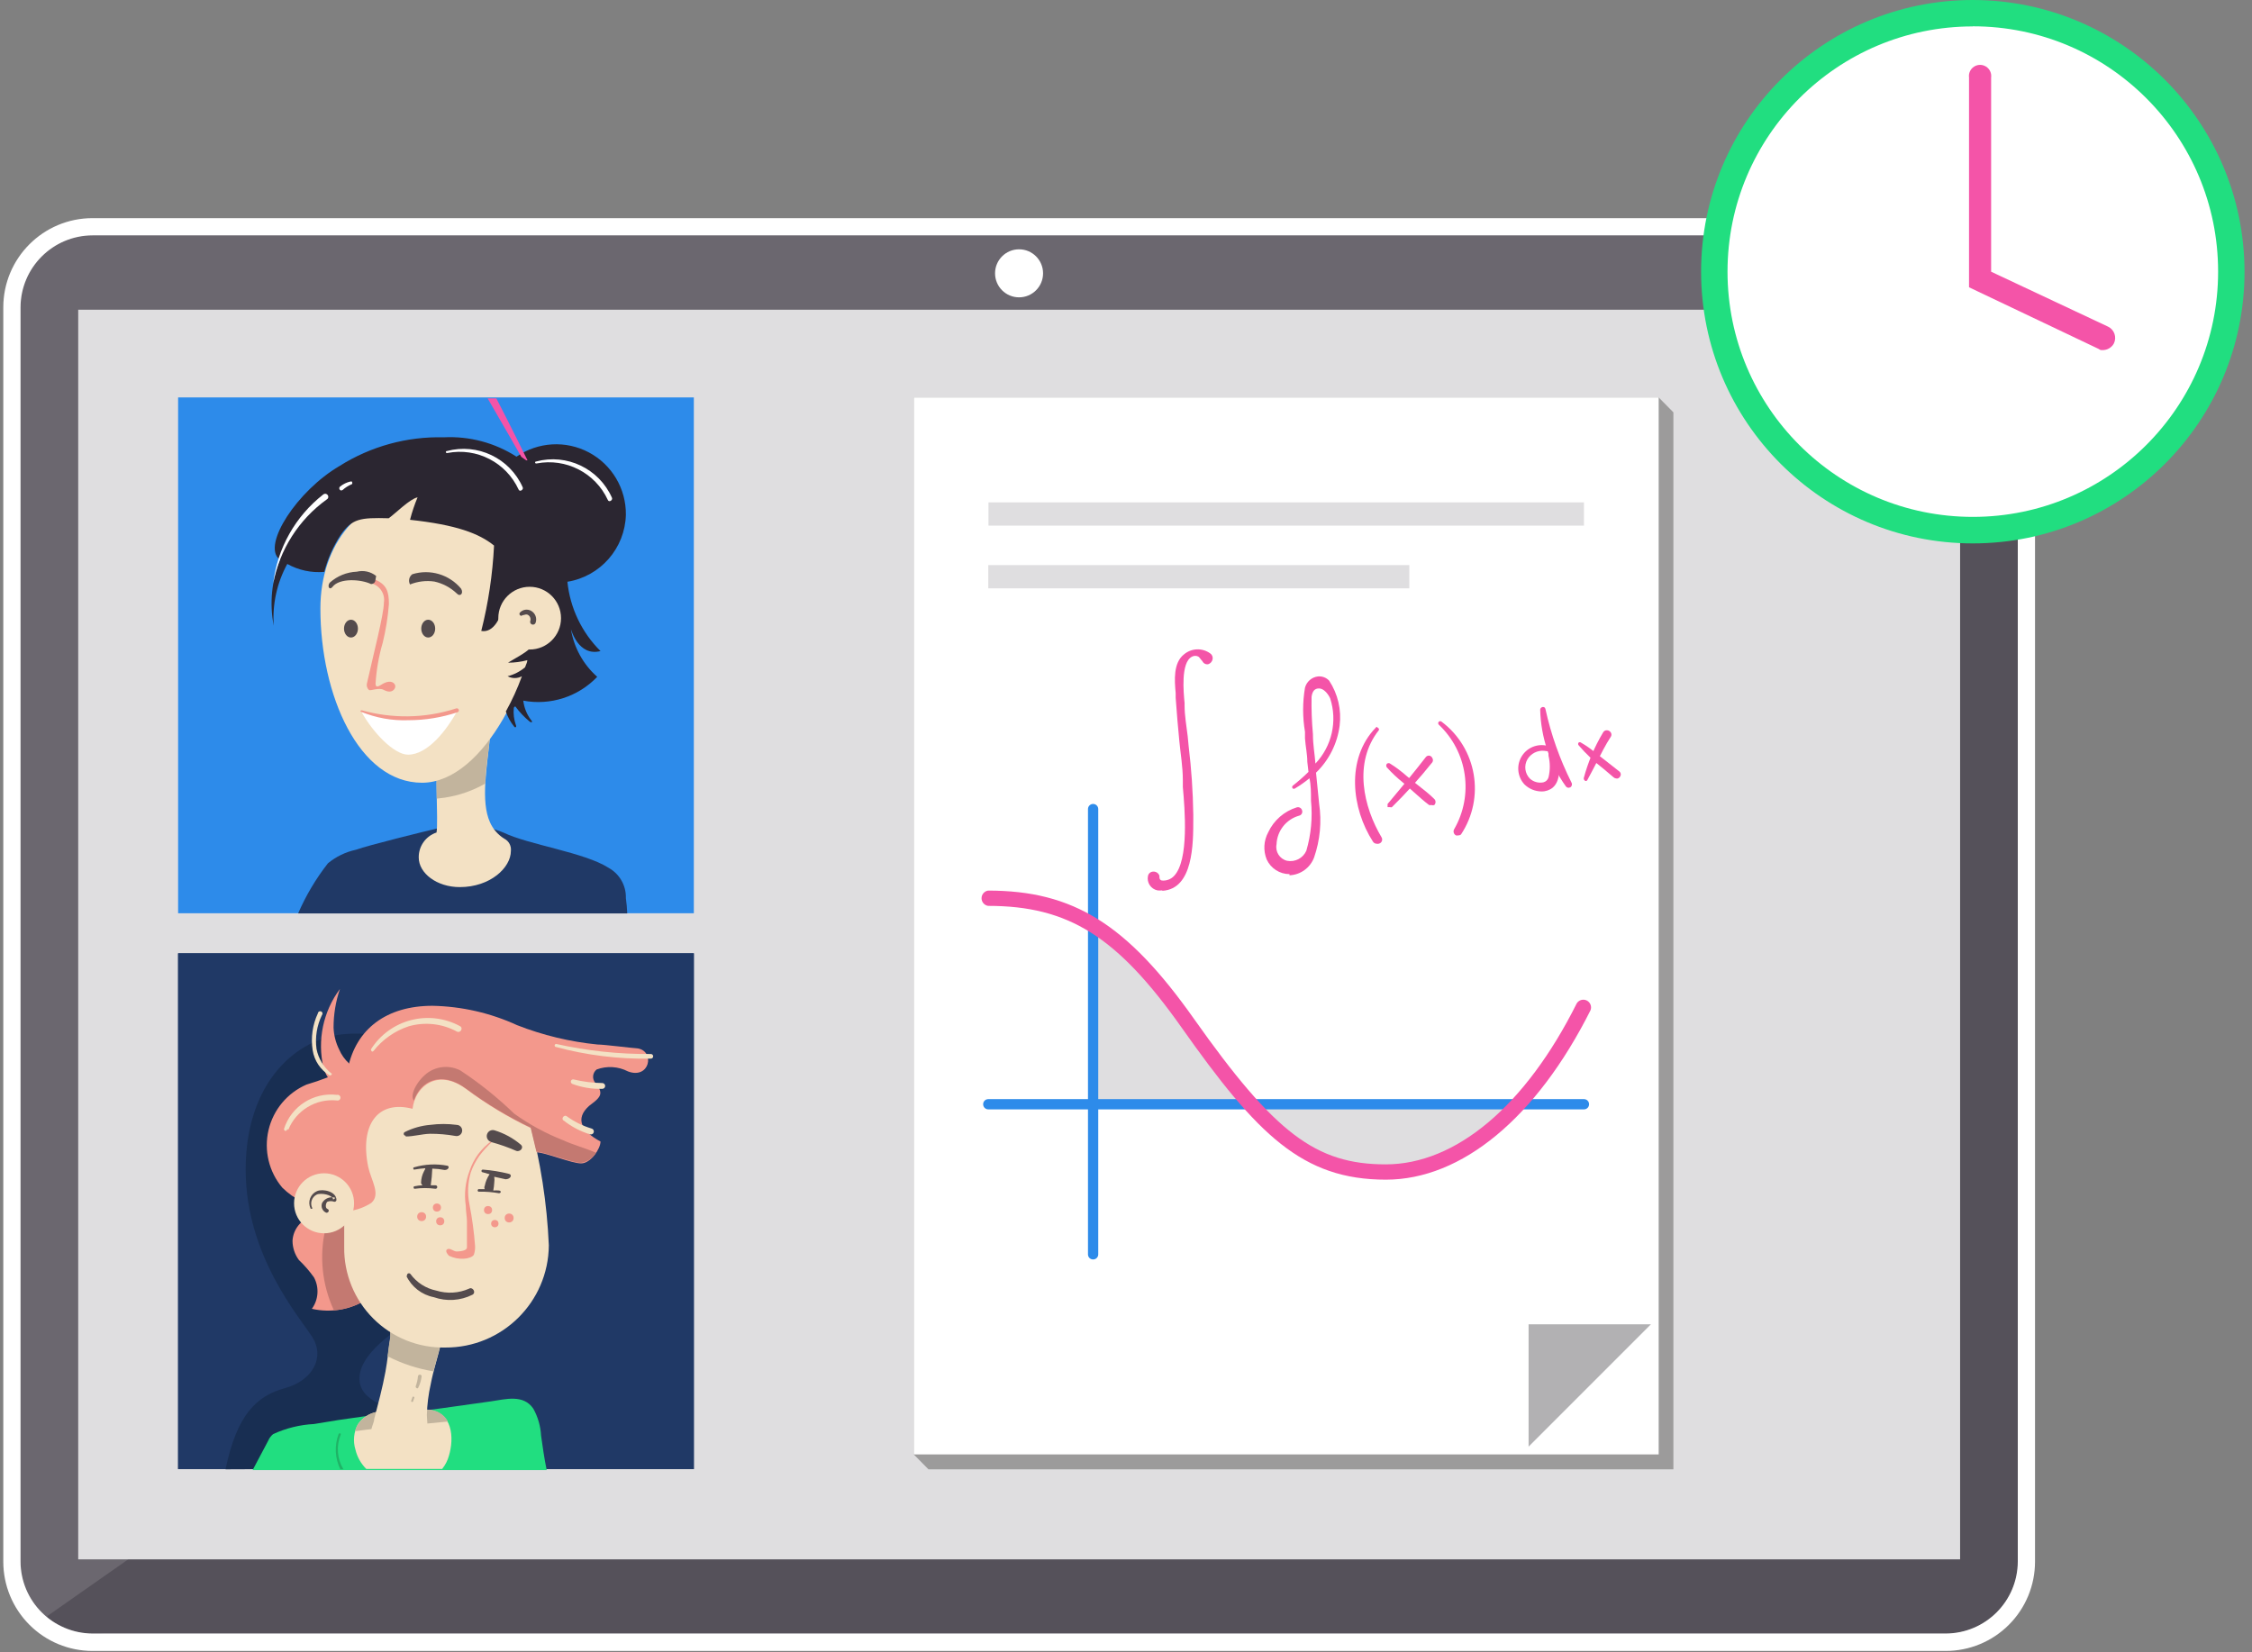 <?xml version="1.0" encoding="UTF-8"?>
<svg width="214px" height="157px" viewBox="0 0 214 157" version="1.1" xmlns="http://www.w3.org/2000/svg" xmlns:xlink="http://www.w3.org/1999/xlink">
    <rect x="0" y="0" width="214" height="157" fill="#808080" stroke="none"/>
    <!-- Generator: Sketch 41.2 (35397) - http://www.bohemiancoding.com/sketch -->
    <title>timing</title>
    <desc>Created with Sketch.</desc>
    <defs></defs>
    <g id="Page-1" stroke="none" stroke-width="1" fill="none" fill-rule="evenodd">
        <g id="timing">
            <g id="classe" transform="translate(0, 20)">
                <path d="M191.744,128.407 L191.744,9.212 C191.744,5.429 188.683,2.359 184.9,2.349 L8.793,2.349 C5.018,2.359 1.96,5.418 1.95,9.194 L1.95,128.389 C1.96,132.165 5.018,135.223 8.793,135.234 L184.9,135.234 C188.669,135.224 191.724,132.176 191.744,128.407 Z" id="Shape" fill="#6B676F"></path>
                <path d="M191.762,10.224 L191.762,128.37 C191.752,132.167 188.678,135.242 184.882,135.252 L9.842,135.252 C7.949,135.432 6.058,134.893 4.544,133.743 C4.513,133.719 4.495,133.681 4.495,133.642 C4.495,133.603 4.513,133.565 4.544,133.541 L189.224,4.06 C189.271,4.02 189.341,4.02 189.389,4.06 C191.145,5.599 192.033,7.904 191.762,10.224 Z" id="Shape" fill="#55515A"></path>
                <path d="M184.9,2.349 C188.676,2.359 191.734,5.418 191.744,9.194 L191.744,128.389 C191.734,132.165 188.676,135.223 184.9,135.234 L8.793,135.234 C5.018,135.223 1.96,132.165 1.95,128.389 L1.95,9.212 C1.96,5.436 5.018,2.377 8.793,2.367 L184.9,2.367 L184.9,2.349 Z M184.9,0.73 L8.793,0.73 C4.11,0.73 0.313,4.527 0.313,9.212 L0.313,128.407 C0.313,130.657 1.206,132.814 2.797,134.405 C4.387,135.996 6.544,136.89 8.793,136.89 L184.9,136.89 C187.15,136.89 189.307,135.996 190.897,134.405 C192.488,132.814 193.381,130.657 193.381,128.407 L193.381,9.212 C193.381,4.527 189.584,0.73 184.9,0.73 L184.9,0.73 Z" id="Shape" fill="#FFFFFF"></path>
                <rect id="Rectangle-path" fill="#DFDEE0" x="7.432" y="9.433" width="178.83" height="118.754"></rect>
                <ellipse id="Oval" fill="#FFFFFF" cx="96.838" cy="5.974" rx="2.281" ry="2.282"></ellipse>
                <polygon id="Shape" fill="#9C9B9B" points="86.83 118.214 86.83 17.768 157.619 17.768 159.017 19.185 159.017 119.63 88.228 119.63"></polygon>
                <rect id="Rectangle-path" fill="#FFFFFF" x="86.83" y="17.768" width="70.789" height="100.446"></rect>
                <polygon id="Shape" fill="#B2B1B3" points="145.257 105.849 156.901 105.849 145.257 117.496"></polygon>
                <polygon id="Shape" fill="#FFFFFF" points="156.901 117.496 145.257 117.496 156.901 105.849"></polygon>
                <rect id="Rectangle-path" fill="#DFDEE0" x="93.931" y="27.741" width="56.587" height="2.208"></rect>
                <rect id="Rectangle-path" fill="#DFDEE0" x="93.913" y="33.702" width="40.012" height="2.208"></rect>
                <path d="M103.847,84.689 L103.847,67.908 C108.85,71.091 115.363,80.383 118.858,84.965 L103.847,84.689 Z" id="Shape" fill="#DFDEE0"></path>
                <path d="M118.84,84.965 L144.226,84.965 C140.547,89.031 136.555,91.405 131.699,91.405 C126.624,91.462 121.834,89.063 118.84,84.965 L118.84,84.965 Z" id="Shape" fill="#DFDEE0"></path>
                <path d="M103.865,99.685 C103.601,99.685 103.387,99.471 103.387,99.206 L103.387,56.886 C103.387,56.617 103.605,56.399 103.874,56.399 C104.144,56.399 104.362,56.617 104.362,56.886 L104.362,99.206 C104.362,99.337 104.309,99.461 104.215,99.551 C104.122,99.642 103.995,99.69 103.865,99.685 Z" id="Shape" fill="#2D8BEA"></path>
                <path d="M150.518,85.425 L93.913,85.425 C93.643,85.425 93.425,85.206 93.425,84.937 C93.425,84.668 93.643,84.45 93.913,84.45 L150.518,84.45 C150.787,84.45 151.005,84.668 151.005,84.937 C151.005,85.206 150.787,85.425 150.518,85.425 L150.518,85.425 Z" id="Shape" fill="#2D8BEA"></path>
                <path d="M131.699,92.104 C123.77,92.104 119.483,87.854 112.291,77.66 C106.183,69.012 101.547,66.086 93.894,66.086 C93.537,66.029 93.274,65.721 93.274,65.36 C93.274,64.998 93.537,64.69 93.894,64.633 C101.989,64.633 107.103,67.816 113.468,76.832 C121.139,87.688 125.039,90.65 131.68,90.65 C138.321,90.65 144.944,85.13 149.837,75.342 C150.041,75.023 150.453,74.91 150.79,75.081 C151.127,75.253 151.28,75.651 151.143,76.004 C146.011,86.216 138.91,92.104 131.699,92.104 Z" id="Shape" fill="#F454A8"></path>
                <path d="M122.537,63.069 C121.603,63.067 120.755,62.521 120.367,61.67 C120.03,60.833 120.084,59.888 120.514,59.094 C121.045,57.954 122.034,57.092 123.236,56.721 C123.341,56.693 123.453,56.708 123.546,56.764 C123.64,56.819 123.707,56.91 123.733,57.015 C123.767,57.118 123.756,57.23 123.704,57.324 C123.651,57.418 123.562,57.487 123.457,57.512 C122.224,57.855 121.354,58.956 121.305,60.235 C121.166,60.938 121.603,61.626 122.298,61.799 C123.06,61.951 123.825,61.553 124.138,60.842 C124.587,59.303 124.737,57.691 124.579,56.095 C124.579,55.304 124.579,54.605 124.432,53.961 C124.004,54.315 123.549,54.635 123.071,54.918 L123.071,54.918 C123.002,54.976 122.9,54.976 122.832,54.918 C122.773,54.849 122.773,54.747 122.832,54.678 C123.359,54.265 123.862,53.823 124.34,53.354 L124.23,52.397 C124.23,51.661 124.064,50.962 124.009,50.17 L124.009,49.545 C123.773,48.156 123.773,46.738 124.009,45.35 C124.163,44.775 124.651,44.352 125.242,44.282 C125.641,44.244 126.035,44.393 126.308,44.687 C127.136,45.947 127.488,47.46 127.302,48.956 C127.083,50.658 126.291,52.235 125.058,53.427 L125.168,54.531 L125.352,56.371 C125.607,58.09 125.443,59.845 124.874,61.486 C124.505,62.469 123.585,63.135 122.537,63.179 L122.537,63.069 Z M125.333,45.423 C124.929,45.423 124.708,45.681 124.634,46.214 C124.612,47.4 124.655,48.585 124.763,49.766 C124.763,50.778 124.929,51.606 125.002,52.562 C126.569,50.908 127.105,48.529 126.4,46.362 C126.198,45.92 125.775,45.423 125.352,45.423 L125.333,45.423 Z" id="Shape" fill="#F454A8"></path>
                <path d="M130.816,60.18 C130.672,60.176 130.541,60.1 130.466,59.978 C128.442,56.85 127.872,52.121 130.724,49.158 L130.724,49.158 L130.816,49.066 L131.036,49.25 L131.036,49.379 C128.553,52.507 129.601,56.739 131.275,59.554 C131.336,59.646 131.357,59.759 131.333,59.867 C131.309,59.975 131.241,60.068 131.147,60.125 C131.047,60.184 130.929,60.204 130.816,60.18 L130.816,60.18 Z" id="Shape" fill="#F454A8"></path>
                <path d="M136.022,56.5 C135.95,56.523 135.873,56.523 135.801,56.5 C135.304,56.132 134.826,55.69 134.366,55.286 L133.851,54.826 L133.317,54.366 C132.77,53.929 132.26,53.449 131.791,52.93 L131.791,52.93 C131.707,52.829 131.707,52.682 131.791,52.581 C131.886,52.5 132.026,52.5 132.122,52.581 C132.667,52.925 133.184,53.313 133.667,53.74 L134.127,54.126 L134.752,54.623 C135.267,55.028 135.819,55.451 136.298,55.93 C136.454,56.087 136.454,56.342 136.298,56.5 C136.209,56.534 136.111,56.534 136.022,56.5 L136.022,56.5 Z" id="Shape" fill="#F454A8"></path>
                <path d="M132.011,56.702 L132.011,56.702 L131.864,56.702 C131.843,56.649 131.843,56.59 131.864,56.537 C131.844,56.49 131.844,56.437 131.864,56.39 L131.993,56.242 C133.152,54.862 134.348,53.427 135.47,51.974 C135.546,51.857 135.681,51.793 135.819,51.808 C135.953,51.831 136.064,51.921 136.114,52.047 C136.187,52.166 136.187,52.315 136.114,52.434 C134.914,53.94 133.624,55.371 132.25,56.721 L132.011,56.702 Z" id="Shape" fill="#F454A8"></path>
                <path d="M138.56,59.389 C138.494,59.405 138.424,59.405 138.358,59.389 C138.258,59.338 138.182,59.249 138.148,59.142 C138.113,59.035 138.123,58.918 138.174,58.818 C140.06,55.565 139.458,51.442 136.721,48.864 C136.648,48.786 136.648,48.666 136.721,48.588 C136.798,48.516 136.919,48.516 136.997,48.588 C140.343,51.111 141.148,55.802 138.836,59.297 C138.759,59.361 138.661,59.393 138.56,59.389 L138.56,59.389 Z" id="Shape" fill="#F454A8"></path>
                <path d="M146.471,55.212 C145.864,55.202 145.284,54.958 144.852,54.531 C144.164,53.773 144.082,52.644 144.653,51.794 C145.224,50.944 146.3,50.593 147.262,50.943 L147.262,50.943 C147.325,50.97 147.373,51.024 147.391,51.09 C147.595,51.063 147.789,51.188 147.85,51.385 C148.163,52.231 148.476,54.053 147.556,54.844 C147.25,55.092 146.865,55.222 146.471,55.212 L146.471,55.212 Z M146.71,51.348 C146.077,51.3 145.472,51.613 145.146,52.158 C144.802,52.755 144.9,53.509 145.385,53.998 C145.73,54.307 146.2,54.437 146.655,54.347 C146.895,54.29 147.085,54.107 147.151,53.869 C147.313,53.198 147.313,52.498 147.151,51.826 L147.151,51.642 C147.13,51.564 147.13,51.482 147.151,51.403 L146.71,51.348 Z" id="Shape" fill="#F454A8"></path>
                <path d="M149.065,54.862 C148.954,54.863 148.85,54.807 148.789,54.715 C147.275,52.595 146.429,50.07 146.36,47.466 C146.353,47.353 146.42,47.248 146.526,47.208 C146.596,47.175 146.677,47.175 146.747,47.208 C146.806,47.245 146.846,47.305 146.857,47.374 C147.389,49.805 148.224,52.16 149.341,54.384 C149.424,54.542 149.367,54.737 149.212,54.826 L149.065,54.862 Z" id="Shape" fill="#F454A8"></path>
                <path d="M153.59,53.979 C153.494,53.974 153.403,53.935 153.333,53.869 L152.376,53.059 C151.508,52.397 150.712,51.644 150.003,50.814 C149.951,50.743 149.951,50.646 150.003,50.575 C150.072,50.516 150.173,50.516 150.242,50.575 C150.725,50.85 151.181,51.171 151.603,51.532 L152.008,51.845 L153.277,52.838 L153.884,53.317 C153.984,53.396 154.034,53.522 154.013,53.648 C153.985,53.799 153.881,53.924 153.737,53.979 L153.59,53.979 Z" id="Shape" fill="#F454A8"></path>
                <path d="M150.665,54.218 L150.665,54.218 C150.552,54.176 150.483,54.062 150.5,53.942 C150.907,52.416 151.527,50.955 152.339,49.6 C152.408,49.472 152.543,49.394 152.689,49.398 C152.848,49.396 152.995,49.481 153.075,49.618 C153.148,49.737 153.148,49.886 153.075,50.005 C152.56,50.796 152.137,51.642 151.714,52.47 C151.438,53.004 151.143,53.574 150.849,54.108 C150.823,54.185 150.745,54.232 150.665,54.218 L150.665,54.218 Z" id="Shape" fill="#F454A8"></path>
                <path d="M110.433,64.614 C110.286,64.632 110.138,64.632 109.991,64.614 C109.688,64.553 109.422,64.372 109.252,64.113 C109.083,63.853 109.024,63.537 109.09,63.234 C109.139,63.007 109.335,62.841 109.568,62.83 C109.835,62.805 110.084,62.964 110.175,63.216 L110.175,63.345 C110.175,63.566 110.285,63.658 110.414,63.676 C110.839,63.716 111.259,63.561 111.555,63.253 C113.008,61.762 112.585,56.868 112.401,54.789 L112.401,54.126 C112.401,52.875 112.18,51.606 112.07,50.446 C111.959,49.287 111.812,47.686 111.72,46.306 L111.72,45.865 C111.61,44.65 111.481,42.994 112.511,42.185 C113.213,41.593 114.225,41.548 114.976,42.074 L114.976,42.074 C115.165,42.19 115.267,42.407 115.234,42.626 C115.197,42.858 115.034,43.05 114.811,43.123 C114.582,43.161 114.355,43.04 114.259,42.829 L114.112,42.663 C114.05,42.568 113.976,42.481 113.891,42.406 C113.697,42.298 113.46,42.298 113.266,42.406 C112.18,42.958 112.475,45.846 112.567,46.803 L112.567,47.042 C112.567,48.018 112.75,48.993 112.861,49.95 L112.953,50.906 C113.215,53.062 113.362,55.23 113.394,57.402 L113.394,57.862 C113.394,60.18 113.394,64.467 110.469,64.651 L110.433,64.614 Z" id="Shape" fill="#F454A8"></path>
                <rect id="Rectangle-path" fill="#203966" x="16.925" y="70.594" width="49.008" height="49.018"></rect>
                <rect id="Rectangle-path" fill="#203966" x="16.925" y="70.594" width="49.008" height="49.018"></rect>
                <path d="M21.432,119.63 C22.499,114.478 24.357,112.657 27.061,111.921 C29.765,111.185 30.85,108.958 29.71,107.118 C28.569,105.278 23.345,99.409 23.345,91.147 C23.345,82.886 28.146,78.598 32.819,78.267 C36.477,77.911 40.051,79.513 42.219,82.481 C43.801,84.781 43.636,102.997 40.932,104.432 C38.227,105.867 34.309,108.333 34.162,110.854 C34.015,113.374 37.528,113.761 39.258,114.92 C40.742,116.235 41.987,117.798 42.937,119.538 L21.432,119.63 Z" id="Shape" fill="#182E52"></path>
                <path d="M27.797,97.9 C27.797,98.563 28.009,99.208 28.404,99.74 C28.935,100.244 29.416,100.798 29.839,101.396 C30.347,102.346 30.269,103.504 29.636,104.377 C31.487,104.797 33.43,104.438 35.008,103.383 C35.321,103.181 34.622,101.249 34.603,100.936 C34.741,99.343 34.495,97.741 33.886,96.262 C33.555,95.802 31.844,95.729 29.636,95.6 C28.599,95.901 27.863,96.822 27.797,97.9 L27.797,97.9 Z" id="Shape" fill="#F3988C"></path>
                <path d="M33.831,96.281 C33.573,95.931 32.525,95.802 31.053,95.71 C30.862,96.006 30.822,96.374 30.942,96.704 C30.315,99.325 30.594,102.082 31.733,104.524 C32.883,104.447 33.989,104.059 34.934,103.402 C35.247,103.199 34.548,101.267 34.53,100.954 C34.673,99.363 34.433,97.761 33.831,96.281 Z" id="Shape" fill="#C47971"></path>
                <path d="M51.417,116.429 C51.369,115.531 51.118,114.657 50.682,113.871 C49.743,112.473 48.033,112.97 46.653,113.172 L41.134,113.945 C38.945,114.239 36.719,114.313 34.53,114.607 C32.96,114.816 31.396,115.055 29.839,115.325 C28.496,115.395 27.179,115.719 25.957,116.282 C25.747,116.453 25.582,116.675 25.479,116.926 L24.007,119.704 L51.951,119.704 C51.712,118.545 51.565,117.478 51.417,116.429 Z" id="Shape" fill="#21DE80"></path>
                <path d="M32.175,116.282 C31.767,117.373 31.827,118.585 32.341,119.63 L32.635,119.63 C32.034,118.635 31.938,117.414 32.377,116.337 C32.433,116.208 32.23,116.153 32.175,116.282 Z" id="Shape" fill="#1FB366"></path>
                <path d="M40.674,113.963 C39.994,113.925 39.312,113.925 38.632,113.963 C37.702,113.938 36.771,114.006 35.854,114.166 C35.107,114.292 34.443,114.717 34.015,115.343 C33.614,116.082 33.528,116.951 33.775,117.754 C33.94,118.451 34.297,119.089 34.806,119.594 L42.017,119.594 C42.314,119.224 42.533,118.799 42.661,118.342 C43.176,116.613 43.01,114.184 40.674,113.963 Z" id="Shape" fill="#F3E1C4"></path>
                <path d="M40.674,113.963 C39.994,113.925 39.312,113.925 38.632,113.963 C37.702,113.938 36.771,114.006 35.854,114.166 C35.107,114.292 34.443,114.717 34.015,115.343 C33.891,115.549 33.798,115.773 33.739,116.006 C36.682,115.601 39.625,115.398 42.569,115.086 C42.191,114.392 41.464,113.961 40.674,113.963 Z" id="Shape" fill="#C2B49D"></path>
                <path d="M37.105,106.217 L37.105,107.063 C36.921,108.149 36.829,109.271 36.627,110.357 C36.351,111.866 35.946,113.356 35.56,114.846 C35.56,115.196 35.192,115.785 35.302,116.098 C35.505,116.76 36.443,116.87 36.995,116.981 C37.903,117.236 38.864,117.236 39.773,116.981 C40.913,116.539 40.582,115.435 40.564,114.46 C40.59,113.475 40.713,112.495 40.932,111.534 C41.189,110.173 41.612,108.94 41.925,107.615 C42.054,107.1 42.072,107.266 41.667,107.082 C41.386,106.96 41.097,106.856 40.803,106.769 C40.325,106.622 39.809,106.585 39.331,106.419 C38.853,106.254 37.62,104.579 37.252,105.646 C37.175,105.828 37.126,106.02 37.105,106.217 Z" id="Shape" fill="#F3E1C4"></path>
                <path d="M39.202,112.749 L39.092,113.062 C39.061,113.106 39.061,113.165 39.092,113.209 C39.136,113.24 39.195,113.24 39.239,113.209 L39.35,112.896 C39.387,112.854 39.387,112.791 39.35,112.749 C39.308,112.711 39.244,112.711 39.202,112.749 L39.202,112.749 Z" id="Shape" fill="#C2B49D"></path>
                <path d="M39.754,111.847 C39.917,111.518 40.023,111.163 40.067,110.798 C40.067,110.578 39.736,110.578 39.717,110.798 C39.687,111.126 39.613,111.448 39.497,111.755 C39.497,111.902 39.681,112.013 39.754,111.866 L39.754,111.847 Z" id="Shape" fill="#C2B49D"></path>
                <path d="M41.612,107.1 C41.331,106.978 41.042,106.874 40.748,106.787 C40.269,106.64 39.754,106.603 39.276,106.438 C38.798,106.272 37.565,104.598 37.197,105.665 C37.136,105.837 37.099,106.016 37.087,106.198 L37.087,107.045 C36.976,107.67 36.903,108.296 36.829,108.885 C38.199,109.588 39.67,110.073 41.189,110.32 C41.428,109.4 41.686,108.48 41.907,107.597 C41.999,107.118 42.017,107.229 41.612,107.1 Z" id="Shape" fill="#C2B49D"></path>
                <path d="M42.311,108.057 L42.311,108.057 C39.759,108.107 37.296,107.119 35.486,105.318 C33.675,103.518 32.673,101.06 32.708,98.507 L32.708,88.553 C32.659,85.957 33.643,83.447 35.444,81.577 C37.245,79.706 39.716,78.628 42.311,78.58 L42.311,78.58 C46.499,79.024 49.821,82.309 50.314,86.492 C51.363,90.362 51.98,94.336 52.153,98.342 C52.113,103.741 47.709,108.087 42.311,108.057 Z" id="Shape" fill="#F3E1C4"></path>
                <path d="M41.097,75.581 C43.875,75.636 46.611,76.262 49.136,77.421 C51.591,78.383 54.166,79.002 56.789,79.261 C57.396,79.261 59.972,79.592 60.597,79.629 C62.271,79.905 61.738,82.591 59.677,81.818 C58.755,81.339 57.672,81.272 56.697,81.634 C56.504,81.786 56.383,82.01 56.362,82.254 C56.341,82.499 56.422,82.741 56.587,82.922 C56.863,83.254 57.157,83.677 57.01,84.082 C56.863,84.486 56.219,84.891 55.98,85.094 C54.6,86.326 55.281,87.522 57.065,88.479 C57.065,89.178 56.127,90.558 55.225,90.558 C54.324,90.558 51.785,89.51 51.013,89.51 L50.461,87.21 C48.311,86.184 46.265,84.951 44.353,83.53 C41.631,81.469 39.46,83.198 39.202,85.37 C35.909,84.505 34.162,86.878 34.99,90.89 C35.247,92.122 36.222,93.502 35.284,94.312 C33.996,95.146 32.402,95.356 30.942,94.882 C29.385,94.673 27.939,93.963 26.822,92.858 C25.549,91.343 25.065,89.315 25.518,87.387 C25.971,85.46 27.306,83.86 29.121,83.07 C30.474,82.672 31.791,82.161 33.058,81.542 C33.831,77.789 36.719,75.581 41.097,75.581 Z" id="Shape" fill="#F3988C"></path>
                <path d="M32.304,73.98 C31.901,75.165 31.696,76.408 31.697,77.66 C31.727,78.383 31.909,79.091 32.23,79.739 C32.669,80.765 33.537,81.546 34.603,81.874 C36.259,82.518 33.867,84.118 32.764,83.714 C31.779,83.318 31.032,82.489 30.74,81.469 C30.132,78.864 30.704,76.124 32.304,73.98 Z" id="Shape" fill="#F3988C"></path>
                <ellipse id="Oval" fill="#F3E1C4" cx="30.795" cy="94.349" rx="2.851" ry="2.852"></ellipse>
                <path d="M35.468,79.905 C36.329,78.797 37.501,77.97 38.834,77.531 C40.367,77.09 42.012,77.269 43.415,78.028 C43.746,78.212 44.059,77.697 43.709,77.513 C40.747,75.907 37.047,76.872 35.247,79.721 C35.247,79.85 35.358,80.015 35.468,79.886 L35.468,79.905 Z" id="Shape" fill="#F3E1C4"></path>
                <path d="M27.392,87.375 C28.136,85.518 30.019,84.377 32.009,84.578 C32.121,84.608 32.24,84.565 32.306,84.47 C32.373,84.375 32.373,84.248 32.306,84.154 C32.24,84.059 32.121,84.015 32.009,84.045 C29.776,83.78 27.669,85.139 26.987,87.283 C26.987,87.504 27.226,87.559 27.318,87.283 L27.392,87.375 Z" id="Shape" fill="#F3E1C4"></path>
                <path d="M31.476,82.002 C30.753,81.417 30.258,80.597 30.078,79.684 C29.929,78.583 30.108,77.463 30.593,76.464 C30.656,76.392 30.665,76.288 30.616,76.206 C30.567,76.124 30.471,76.083 30.378,76.104 C30.285,76.125 30.216,76.203 30.207,76.298 C29.698,77.389 29.526,78.606 29.71,79.794 C29.865,80.798 30.458,81.681 31.329,82.205 C31.458,82.205 31.605,82.094 31.494,81.984 L31.476,82.002 Z" id="Shape" fill="#F3E1C4"></path>
                <path d="M52.779,79.482 C55.734,80.282 58.787,80.66 61.848,80.604 C61.97,80.604 62.069,80.505 62.069,80.383 C62.069,80.261 61.97,80.162 61.848,80.162 C58.823,80.188 55.805,79.867 52.852,79.206 C52.771,79.206 52.705,79.272 52.705,79.353 C52.705,79.434 52.771,79.5 52.852,79.5 L52.779,79.482 Z" id="Shape" fill="#F3E1C4"></path>
                <path d="M54.361,82.996 C55.278,83.339 56.252,83.502 57.231,83.474 C57.383,83.474 57.507,83.351 57.507,83.198 C57.507,83.046 57.383,82.922 57.231,82.922 C56.307,82.911 55.387,82.794 54.49,82.573 C54.38,82.56 54.278,82.63 54.25,82.736 C54.223,82.843 54.278,82.954 54.379,82.996 L54.361,82.996 Z" id="Shape" fill="#F3E1C4"></path>
                <path d="M53.551,86.474 C54.301,87.07 55.156,87.519 56.072,87.798 C56.17,87.825 56.275,87.796 56.347,87.724 C56.42,87.652 56.448,87.547 56.421,87.448 C56.395,87.35 56.317,87.273 56.219,87.246 C55.366,86.993 54.563,86.594 53.846,86.069 C53.607,85.903 53.312,86.29 53.533,86.474 L53.551,86.474 Z" id="Shape" fill="#F3E1C4"></path>
                <path d="M56.642,89.546 C55.63,89.105 54.545,88.829 53.533,88.369 C51.876,87.72 50.307,86.867 48.86,85.83 C47.288,84.305 45.576,82.931 43.746,81.726 C42.779,81.227 41.618,81.29 40.711,81.892 C39.754,82.536 38.871,84.008 39.331,84.597 L39.331,84.597 C39.938,82.757 41.907,81.671 44.317,83.474 C46.228,84.896 48.274,86.128 50.424,87.154 L50.976,89.454 C51.749,89.454 54.398,90.503 55.189,90.503 C55.793,90.422 56.328,90.07 56.642,89.546 L56.642,89.546 Z" id="Shape" fill="#C47971"></path>
                <path d="M41.097,75.581 C43.875,75.636 46.611,76.262 49.136,77.421 C51.591,78.383 54.166,79.002 56.789,79.261 C57.396,79.261 59.972,79.592 60.597,79.629 C62.271,79.905 61.738,82.591 59.677,81.818 C58.755,81.339 57.672,81.272 56.697,81.634 C56.504,81.786 56.383,82.01 56.362,82.254 C56.341,82.499 56.422,82.741 56.587,82.922 C56.863,83.254 57.157,83.677 57.01,84.082 C56.863,84.486 56.219,84.891 55.98,85.094 C54.6,86.326 55.281,87.522 57.065,88.479 C57.065,89.178 56.127,90.558 55.225,90.558 C54.324,90.558 51.785,89.51 51.013,89.51 L50.461,87.21 C48.311,86.184 46.265,84.951 44.353,83.53 C41.631,81.469 39.46,83.198 39.202,85.37 C35.909,84.505 34.162,86.878 34.99,90.89 C35.247,92.122 36.222,93.502 35.284,94.312 C33.996,95.146 32.402,95.356 30.942,94.882 C29.385,94.673 27.939,93.963 26.822,92.858 C25.549,91.343 25.065,89.315 25.518,87.387 C25.971,85.46 27.306,83.86 29.121,83.07 C30.474,82.672 31.791,82.161 33.058,81.542 C33.831,77.789 36.719,75.581 41.097,75.581 Z" id="Shape"></path>
                <path d="M38.54,88.001 C39.313,88.001 40.085,87.762 40.876,87.743 C41.672,87.74 42.466,87.808 43.25,87.946 C43.449,87.999 43.661,87.933 43.795,87.776 C43.928,87.618 43.959,87.398 43.874,87.21 C43.789,87.022 43.603,86.9 43.397,86.897 C42.56,86.786 41.713,86.786 40.876,86.897 C40.037,86.969 39.219,87.2 38.467,87.578 C38.387,87.616 38.345,87.705 38.368,87.79 C38.39,87.876 38.47,87.933 38.558,87.927 L38.54,88.001 Z" id="Shape" fill="#544B4D"></path>
                <path d="M46.745,88.406 C45.741,89.114 44.993,90.127 44.611,91.294 C44.217,92.339 44.097,93.466 44.261,94.57 C44.261,95.048 44.372,95.729 44.372,96.005 L44.372,98.544 C44.372,98.857 43.765,98.912 43.433,98.93 C43.102,98.949 42.771,98.562 42.514,98.71 C42.256,98.857 42.514,99.17 42.661,99.335 C43.118,99.558 43.626,99.654 44.133,99.611 C44.372,99.611 44.942,99.464 45.034,99.225 C45.123,98.958 45.161,98.677 45.144,98.397 C45.045,97.075 44.867,95.76 44.611,94.459 C44.404,93.446 44.448,92.397 44.74,91.405 C44.938,90.85 45.211,90.324 45.549,89.841 C45.923,89.355 46.335,88.899 46.782,88.479 L46.745,88.406 Z" id="Shape" fill="#F3988C"></path>
                <ellipse id="Oval" fill="#F3988C" cx="41.52" cy="94.754" rx="0.386" ry="0.386"></ellipse>
                <ellipse id="Oval" fill="#F3988C" cx="41.833" cy="96.06" rx="0.386" ry="0.386"></ellipse>
                <ellipse id="Oval" fill="#F3988C" cx="40.067" cy="95.618" rx="0.423" ry="0.423"></ellipse>
                <ellipse id="Oval" fill="#F3988C" cx="46.377" cy="94.993" rx="0.386" ry="0.386"></ellipse>
                <ellipse id="Oval" fill="#F3988C" cx="47.021" cy="96.281" rx="0.35" ry="0.35"></ellipse>
                <ellipse id="Oval" fill="#F3988C" cx="48.382" cy="95.747" rx="0.423" ry="0.423"></ellipse>
                <path d="M46.69,88.534 C47.494,88.753 48.281,89.029 49.044,89.362 C49.394,89.51 49.835,89.068 49.486,88.774 C48.754,88.154 47.902,87.69 46.984,87.412 C46.679,87.326 46.362,87.503 46.276,87.808 C46.189,88.112 46.366,88.43 46.671,88.516 L46.69,88.534 Z" id="Shape" fill="#544B4D"></path>
                <path d="M42.514,90.779 C41.468,90.577 40.39,90.628 39.368,90.926 C39.202,90.926 39.276,91.184 39.368,91.147 C39.715,91.086 40.065,91.043 40.417,91.018 C40.417,91.11 40.325,91.221 40.288,91.313 C40.113,91.648 40.019,92.02 40.012,92.398 C40.023,92.496 40.077,92.584 40.159,92.638 C39.905,92.646 39.653,92.677 39.405,92.73 C39.239,92.73 39.294,92.987 39.405,92.969 C40.058,92.881 40.72,92.881 41.373,92.969 C41.612,92.969 41.612,92.638 41.373,92.638 L40.932,92.638 C41.01,92.113 41.06,91.585 41.079,91.055 C41.468,91.065 41.856,91.108 42.238,91.184 C42.624,91.202 42.753,90.834 42.514,90.779 Z" id="Shape" fill="#544B4D"></path>
                <path d="M48.364,91.552 C47.549,91.345 46.718,91.209 45.88,91.147 C45.809,91.147 45.751,91.205 45.751,91.276 C45.751,91.347 45.809,91.405 45.88,91.405 L46.524,91.589 C46.296,91.921 46.14,92.297 46.064,92.693 C46.012,92.79 46.012,92.908 46.064,93.006 L45.567,93.006 C45.514,92.984 45.452,93.001 45.417,93.047 C45.382,93.093 45.382,93.157 45.417,93.203 C45.452,93.249 45.514,93.266 45.567,93.245 C46.184,93.237 46.8,93.286 47.407,93.392 C47.609,93.392 47.683,93.171 47.407,93.134 C47.23,93.119 47.051,93.119 46.874,93.134 L46.874,93.134 C46.923,92.892 46.953,92.646 46.966,92.398 C46.995,92.209 46.995,92.017 46.966,91.828 L48.051,92.067 C48.548,92.049 48.695,91.626 48.364,91.552 Z" id="Shape" fill="#544B4D"></path>
                <path d="M29.636,94.717 C29.461,94.259 29.659,93.743 30.096,93.521 C30.464,93.337 31.623,93.521 31.66,93.999 L31.881,93.834 C31.398,93.669 30.866,93.869 30.611,94.312 C30.539,94.49 30.541,94.69 30.617,94.866 C30.693,95.042 30.837,95.181 31.016,95.25 C31.237,95.25 31.347,94.974 31.108,94.882 C30.869,94.79 30.961,94.312 31.108,94.202 C31.316,94.124 31.544,94.124 31.752,94.202 C31.804,94.212 31.857,94.2 31.9,94.169 C31.942,94.137 31.968,94.089 31.973,94.036 C31.973,93.226 30.685,92.95 30.133,93.19 C29.828,93.318 29.589,93.566 29.471,93.875 C29.353,94.184 29.366,94.528 29.508,94.827 C29.508,94.938 29.728,94.827 29.692,94.827 L29.636,94.717 Z" id="Shape" fill="#544B4D"></path>
                <path d="M38.614,101.249 C39.116,102.299 40.084,103.049 41.226,103.273 C42.434,103.697 43.762,103.61 44.905,103.034 C45.273,102.813 44.905,102.261 44.574,102.463 C43.594,102.897 42.49,102.962 41.465,102.647 C40.475,102.446 39.595,101.882 39,101.065 C38.942,100.996 38.843,100.979 38.766,101.025 C38.688,101.07 38.655,101.165 38.687,101.249 L38.614,101.249 Z" id="Shape" fill="#544B4D"></path>
                <rect id="Rectangle-path" fill="#2D8BEA" x="16.925" y="17.768" width="49.008" height="49.018"></rect>
                <path d="M47.867,59.131 C45.893,58.303 43.699,58.154 41.631,58.708 C40.361,59.002 34.99,60.327 33.831,60.75 C32.851,60.96 31.936,61.402 31.163,62.038 C30.02,63.5 29.068,65.101 28.33,66.804 L59.604,66.804 C59.586,66.318 59.543,65.832 59.475,65.35 C59.511,64.153 58.871,63.036 57.819,62.462 C55.557,61.008 50.222,60.272 47.867,59.131 Z" id="Shape" fill="#203966"></path>
                <path d="M41.667,52.875 C41.281,52.691 41.667,57.99 41.483,59.113 C40.462,59.45 39.777,60.411 39.791,61.486 C39.791,62.977 41.502,64.302 43.691,64.302 C46.579,64.302 48.548,62.462 48.548,60.861 C48.6,60.382 48.351,59.92 47.922,59.702 C47.32,59.331 46.845,58.785 46.561,58.138 C45.659,56.15 46.285,52.857 46.561,50.06 C45.071,49.287 42.753,51.845 41.667,52.875 Z" id="Shape" fill="#F3E1C4"></path>
                <path d="M42.256,55.801 C43.616,55.598 44.927,55.142 46.119,54.458 C46.119,53.096 46.414,51.606 46.561,50.042 C45.052,49.287 42.753,51.882 41.649,52.875 C41.428,52.765 41.465,54.292 41.502,55.893 L42.256,55.801 Z" id="Shape" fill="#C2B49D"></path>
                <path d="M50.976,37.824 C50.976,43.822 46.101,54.384 40.104,54.384 C34.107,54.384 30.446,46.067 30.446,37.824 C30.446,31.826 34.125,26.931 40.104,26.931 C42.99,26.931 45.759,28.079 47.798,30.123 C49.838,32.166 50.981,34.937 50.976,37.824 L50.976,37.824 Z" id="Shape" fill="#F3E1C4"></path>
                <ellipse id="Oval" fill="#544B4D" cx="40.692" cy="39.738" rx="0.662" ry="0.846"></ellipse>
                <ellipse id="Oval" fill="#544B4D" cx="33.352" cy="39.738" rx="0.662" ry="0.846"></ellipse>
                <path d="M59.475,28.918 C59.503,26.441 58.146,24.155 55.959,22.993 C53.771,21.831 51.117,21.987 49.081,23.398 C47.025,22.076 44.606,21.433 42.164,21.558 C38.669,21.468 35.225,22.416 32.267,24.282 C28.238,26.637 24.908,31.77 26.527,33.132 L26.638,33.132 C25.813,35.135 25.595,37.336 26.012,39.462 L26.012,39.462 C25.871,37.422 26.318,35.385 27.3,33.592 C28.369,34.189 29.593,34.452 30.814,34.346 C31.138,33.106 31.66,31.925 32.359,30.85 C33.463,29.286 34.199,29.176 36.94,29.25 C37.602,28.771 38.945,27.41 39.681,27.262 C39.39,27.955 39.15,28.669 38.963,29.397 C43.36,29.875 45.512,30.685 46.947,31.844 L46.947,31.844 C46.812,34.582 46.406,37.301 45.733,39.958 C46.892,40.179 47.701,38.67 47.849,37.18 C48.75,37.64 50.921,38.836 50.847,40.363 C50.847,41.578 50.111,41.89 48.272,42.976 C48.893,42.976 49.511,42.895 50.111,42.737 C50.111,42.939 49.964,43.197 49.891,43.418 C49.409,43.82 48.843,44.109 48.235,44.264 C48.66,44.493 49.171,44.493 49.596,44.264 C49.176,45.419 48.666,46.539 48.069,47.613 C48.244,48.135 48.512,48.621 48.86,49.048 C48.989,49.214 49.1,49.048 49.026,48.919 C48.839,48.395 48.77,47.836 48.824,47.282 C48.838,47.207 48.896,47.148 48.971,47.134 C49.363,47.668 49.82,48.15 50.332,48.57 C50.571,48.735 50.626,48.57 50.461,48.422 C50.058,47.885 49.804,47.25 49.725,46.582 C52.299,47.065 54.943,46.214 56.752,44.319 C55.419,43.139 54.534,41.533 54.25,39.774 C54.25,39.774 54.95,42.424 57.065,41.872 C55.285,40.107 54.173,37.779 53.919,35.285 C57.06,34.773 59.393,32.1 59.475,28.918 L59.475,28.918 Z" id="Shape" fill="#2B2631"></path>
                <ellipse id="Oval" fill="#F3E1C4" cx="50.332" cy="38.744" rx="2.98" ry="2.981"></ellipse>
                <path d="M49.615,38.468 C49.817,38.468 50.019,38.302 50.222,38.468 C50.394,38.594 50.462,38.82 50.387,39.02 C50.347,39.162 50.429,39.311 50.571,39.351 C50.713,39.392 50.862,39.309 50.902,39.167 C51.043,38.75 50.875,38.291 50.498,38.063 C50.139,37.842 49.672,37.912 49.394,38.229 C49.347,38.296 49.349,38.386 49.401,38.45 C49.452,38.514 49.539,38.536 49.615,38.505 L49.615,38.468 Z" id="Shape" fill="#544B4D"></path>
                <path d="M25.957,35.469 C26.565,32.236 28.397,29.362 31.071,27.446 C31.384,27.244 31.071,26.747 30.722,26.986 C28.062,29.062 26.346,32.117 25.957,35.469 L25.957,35.469 Z" id="Shape" fill="#FFFFFF"></path>
                <path d="M36.443,44.945 C36.167,45.074 35.689,45.534 35.689,44.945 C35.771,43.635 35.999,42.339 36.369,41.081 C36.665,39.872 36.862,38.641 36.958,37.401 C36.958,36.131 36.7,35.561 35.67,35.082 C35.468,34.972 34.714,35.266 35.266,35.432 C36.09,35.633 36.619,36.435 36.48,37.272 C36.48,38.358 35.486,42.185 34.861,44.982 C34.819,45.2 34.896,45.424 35.063,45.57 C35.21,45.681 36.02,45.294 36.48,45.57 C37.252,45.975 37.583,45.46 37.565,45.202 C37.547,44.945 37.197,44.558 36.443,44.945 Z" id="Shape" fill="#F3988C"></path>
                <path d="M34.364,47.668 C37.386,48.543 40.607,48.434 43.562,47.355 C42.44,49.453 40.619,51.716 38.779,51.716 C37.436,51.716 35.413,49.582 34.364,47.668 Z" id="Shape" fill="#FFFFFF"></path>
                <path d="M34.291,47.631 C35.723,48.226 37.267,48.502 38.816,48.441 C40.398,48.441 41.969,48.186 43.47,47.686 C43.572,47.656 43.63,47.549 43.599,47.447 C43.569,47.346 43.462,47.288 43.36,47.318 C41.88,47.8 40.335,48.054 38.779,48.073 C37.294,48.091 35.814,47.899 34.383,47.502 C34.383,47.502 34.199,47.502 34.272,47.631 L34.291,47.631 Z" id="Shape" fill="#F3988C"></path>
                <path d="M41.281,35.266 C42.075,35.442 42.806,35.83 43.397,36.389 C43.728,36.757 44.077,36.389 43.82,35.947 C42.695,34.593 40.866,34.049 39.184,34.567 C38.875,34.79 38.78,35.208 38.963,35.542 C39.698,35.247 40.498,35.151 41.281,35.266 Z" id="Shape" fill="#544B4D"></path>
                <path d="M35.744,34.733 C35.227,34.32 34.547,34.17 33.904,34.328 C32.95,34.367 32.039,34.738 31.329,35.377 C31.071,35.745 31.329,36.113 31.586,35.782 C32.249,34.898 34.327,35.046 35.266,35.506 C35.45,35.506 35.652,35.377 35.67,35.156 L35.744,34.733 Z" id="Shape" fill="#544B4D"></path>
                <path d="M42.514,23.049 C45.302,22.509 48.098,23.946 49.283,26.526 C49.394,26.784 49.78,26.526 49.67,26.306 C48.441,23.539 45.381,22.079 42.458,22.865 C42.408,22.865 42.367,22.906 42.367,22.957 C42.367,23.008 42.408,23.049 42.458,23.049 L42.514,23.049 Z" id="Shape" fill="#FFFFFF"></path>
                <path d="M50.994,24.042 C53.782,23.503 56.578,24.939 57.764,27.52 C57.875,27.778 58.261,27.52 58.15,27.299 C56.922,24.532 53.862,23.072 50.939,23.858 C50.888,23.858 50.847,23.9 50.847,23.95 C50.847,24.001 50.888,24.042 50.939,24.042 L50.994,24.042 Z" id="Shape" fill="#FFFFFF"></path>
                <path d="M49.541,23.417 L50.001,23.748 L50.13,23.748 C50.13,23.748 48.419,20.27 47.168,17.86 L46.34,17.86 C47.333,19.553 49.541,23.417 49.541,23.417 Z" id="Shape" fill="#F454A8"></path>
                <path d="M33.316,25.754 C32.953,25.836 32.613,26 32.322,26.232 C32.12,26.398 32.322,26.729 32.561,26.563 C32.807,26.342 33.086,26.162 33.389,26.03 C33.536,26.03 33.481,25.717 33.389,25.754 L33.316,25.754 Z" id="Shape" fill="#FFFFFF"></path>
            </g>
            <g id="horloge" transform="translate(161, 0)">
                <path d="M26.47,50.36 C16.535,50.36 7.578,44.374 3.778,35.194 C-0.023,26.014 2.082,15.449 9.111,8.426 C16.139,1.404 26.706,-0.692 35.883,3.115 C45.059,6.923 51.038,15.885 51.03,25.82 C51.002,39.369 40.019,50.343 26.47,50.36 L26.47,50.36 Z" id="Shape" fill="#FFFFFF"></path>
                <path d="M26.47,2.5 C39.342,2.5 49.778,12.934 49.78,25.807 C49.782,38.679 39.349,49.116 26.477,49.12 C13.604,49.124 3.166,38.692 3.16,25.82 C3.16,12.946 13.596,2.51 26.47,2.51 L26.47,2.5 Z M26.47,0 C12.21,2.84217094e-14 0.65,11.56 0.65,25.82 C0.65,40.08 12.21,51.64 26.47,51.64 C40.73,51.64 52.29,40.08 52.29,25.82 C52.273,11.567 40.723,0.017 26.47,2.84217094e-14 L26.47,0 Z" id="Shape" fill="#21DE80"></path>
                <path d="M38.77,33.27 C38.6,33.27 38.6,33.27 38.43,33.16 L26.11,27.3 L26.11,7.37 C26.053,6.96 26.24,6.555 26.589,6.332 C26.937,6.109 27.383,6.109 27.731,6.332 C28.08,6.555 28.267,6.96 28.21,7.37 L28.21,25.82 L39.32,31.04 C39.605,31.176 39.825,31.42 39.93,31.719 C40.035,32.017 40.017,32.345 39.88,32.63 C39.663,33.038 39.232,33.286 38.77,33.27 Z" id="Shape" fill="#F454A8"></path>
            </g>
        </g>
    </g>
</svg>